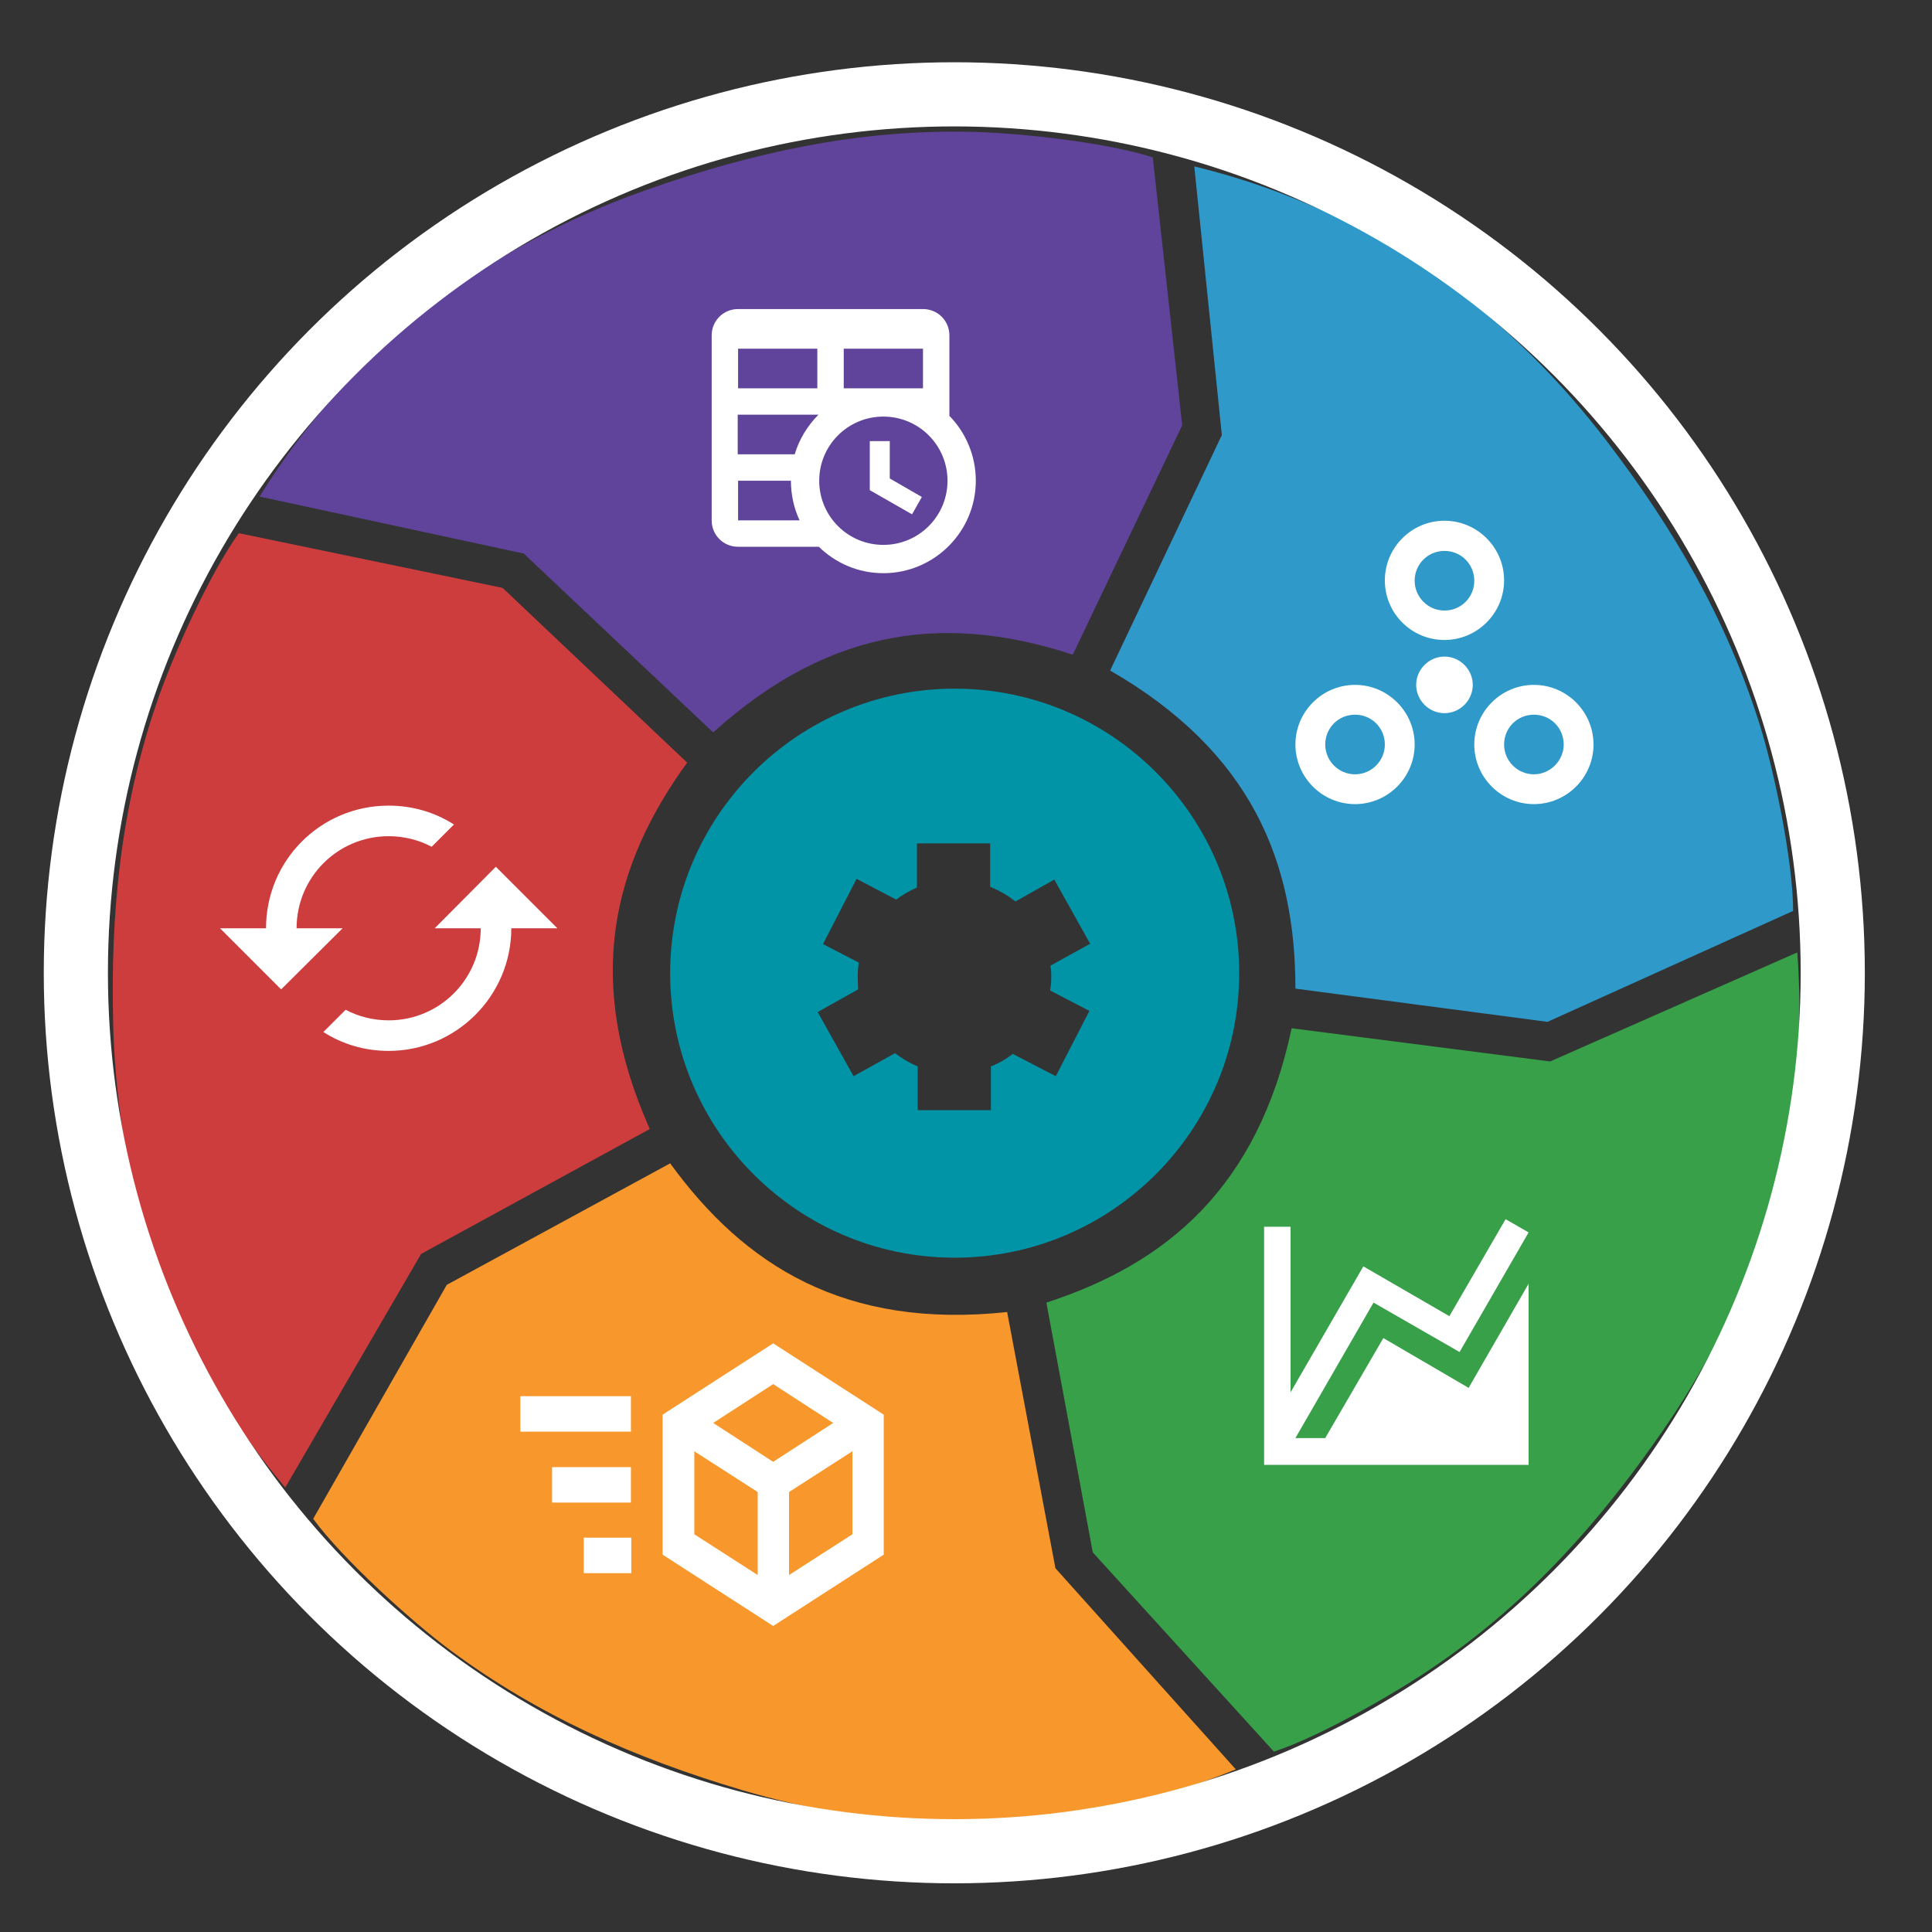 <?xml version="1.0" encoding="utf-8"?>
<!-- Generator: Adobe Illustrator 21.1.0, SVG Export Plug-In . SVG Version: 6.00 Build 0)  -->
<svg version="1.1" xmlns="http://www.w3.org/2000/svg" xmlns:xlink="http://www.w3.org/1999/xlink" x="0px" y="0px"
	 viewBox="0 0 512 512" style="enable-background:new 0 0 512 512;" xml:space="preserve">
<rect x="0" y="0" width="512" height="512" fill="#333333" stroke="none"/>
<style type="text/css">
	.st0{display:none;}
	.st1{display:inline;}
	.st2{fill:#0094A6;}
	.st3{fill:#2F99C9;}
	.st4{fill:#60439A;}
	.st5{fill:#CD3D3E;}
	.st6{fill:#F8982C;}
	.st7{fill:#37A048;}
	.st8{fill:none;stroke:#FFFFFF;stroke-width:17;stroke-miterlimit:10;}
	.st9{fill:#FFFFFF;}
</style>
<g id="Layer_2" class="st0">
	<g id="Layer_3" class="st1">
		<g id="Layer_4" class="st0">
		</g>
	</g>
</g>
<g id="CIRCLE">
	<path class="st2" d="M177.6,257.9c0,41.6,33.8,75.4,75.4,75.4s75.4-33.8,75.4-75.4c0-41.6-33.8-75.4-75.4-75.4
		S177.6,216.3,177.6,257.9z M227.3,258.9c0-1.3,0.1-2.6,0.3-3.8l-9.5-4.9l8.9-17.3l10.5,5.5c1.7-1.3,3.5-2.3,5.5-3.2v-11.7h19.4V235
		c2.4,1,4.7,2.3,6.7,3.9l10.3-5.8l9.5,17l-10.5,5.8c0.1,0.9,0.2,1.9,0.2,2.9c0,1.2-0.1,2.5-0.3,3.7l10.4,5.4l-8.9,17.3l-11.4-5.9
		c-1.8,1.4-3.7,2.5-5.8,3.3v11.6h-19.4v-11.6c-2.2-0.9-4.2-2.1-6-3.5l-11,6.1l-9.5-17l10.7-6C227.4,261.2,227.3,260.1,227.3,258.9z"
		/>
	<path class="st3" d="M425.5,116.5c-21.2-27.6-55.3-59.3-109-72.4l7.3,71.2l-29.6,62.4c37.5,21.6,49.1,50.8,49.1,84.3l66.8,8.8
		l65.1-29.4c0-13.2-5.1-37.5-8.9-49.5C457.6,164.3,443.6,140.1,425.5,116.5z"/>
	<path class="st4" d="M171.4,50.3c-32.8,11.6-73.5,34.2-102.6,81.3l70,15.1l50.2,47.4c32.1-29,63.5-31,95.3-20.6l29-60.8l-7.8-71
		c-12.6-4.1-37.2-6.7-49.8-6.8C226.8,34.5,199.5,40.4,171.4,50.3z"/>
	<path class="st5" d="M30,271.5c0.9,34.8,9.9,80.5,45.6,122.7l36-61.9l60.6-33.1c-17.6-39.5-9.8-69.9,9.9-97.1l-48.9-46.3
		l-69.9-14.5c-7.8,10.7-17.9,33.3-21.9,45.3C32.1,213.9,29.2,241.7,30,271.5z"/>
	<path class="st6" d="M196.7,474.4c33.3,9.9,79.6,15.5,130.8-5.5l-47.8-53.3l-12.8-67.9c-43,4.6-69.6-12.3-89.3-39.4l-59.2,32.2
		l-35.4,62c7.8,10.7,26.2,27.3,36.3,34.8C142.6,454.6,168.1,465.9,196.7,474.4z"/>
	<path class="st7" d="M441.1,378.5c19.7-28.6,39.3-70.9,35.2-126.1l-65.5,28.9l-68.5-8.8c-9,42.3-33.2,62.4-65,72.7l12.3,66.2
		l48,52.8c12.6-4.1,34-16.5,44.3-23.8C405.6,423.9,424.2,403.1,441.1,378.5z"/>
</g>
<g id="Layer_6">
	<circle class="st8" cx="252.9" cy="257.8" r="232.8"/>
</g>
<g id="ICONS">
	<path class="st9" d="M230.6,116.9h5.2v9.9l8.5,4.9l-2.6,4.6l-11.2-6.4V116.9 M195.6,81.9h49c3.9,0,7,3.1,7,7v21.3
		c4.3,4.4,7,10.5,7,17.2c0,13.5-11,24.5-24.5,24.5c-6.7,0-12.7-2.7-17.1-7h-21.4c-3.9,0-7-3.1-7-7v-49
		C188.6,85,191.7,81.9,195.6,81.9 M195.6,127.4v10.5h16.3c-1.5-3.2-2.3-6.8-2.3-10.5H195.6 M195.6,102.9h21V92.4h-21V102.9
		 M244.6,102.9V92.4h-21v10.5H244.6 M195.6,120.4h15c1.2-4,3.4-7.6,6.3-10.5h-21.4V120.4 M234.1,110.4c-9.4,0-17,7.6-17,17l0,0
		c0,9.4,7.6,17,17,17c9.4,0,17-7.6,17-17l0,0C251.1,118,243.5,110.4,234.1,110.4z"/>
	<path class="st9" d="M406.5,205.2c-4.4,0-7.9-3.6-7.9-7.9c0-4.4,3.5-7.9,7.9-7.9c4.4,0,7.9,3.5,7.9,7.9
		C414.4,201.6,410.8,205.2,406.5,205.2 M406.5,181.5c-8.7,0-15.8,7.1-15.8,15.8c0,8.7,7.1,15.8,15.8,15.8s15.8-7.1,15.8-15.8
		C422.3,188.6,415.2,181.5,406.5,181.5 M382.8,174c-4.1,0-7.5,3.4-7.5,7.5s3.4,7.5,7.5,7.5s7.5-3.4,7.5-7.5S386.9,174,382.8,174
		 M359.1,205.2c-4.4,0-7.9-3.6-7.9-7.9c0-4.4,3.5-7.9,7.9-7.9c4.4,0,7.9,3.5,7.9,7.9C367,201.6,363.5,205.2,359.1,205.2
		 M359.1,181.5c-8.7,0-15.8,7.1-15.8,15.8c0,8.7,7.1,15.8,15.8,15.8c8.7,0,15.8-7.1,15.8-15.8C374.9,188.6,367.8,181.5,359.1,181.5
		 M382.8,146c4.4,0,7.9,3.5,7.9,7.9c0,4.4-3.5,7.9-7.9,7.9c-4.4,0-7.9-3.6-7.9-7.9C374.9,149.5,378.4,146,382.8,146 M382.8,169.6
		c8.7,0,15.8-7.1,15.8-15.8c0-8.7-7.1-15.8-15.8-15.8s-15.8,7.1-15.8,15.8C367,162.6,374.1,169.6,382.8,169.6z"/>
	<path class="st9" d="M204.9,356l-29.3,18.9V412l29.3,18.9l29.3-18.9v-37.1 M204.9,366.8l15.9,10.3l-15.9,10.3l-15.9-10.3
		 M137.9,370v9.4h29.3V370 M184,384.6l16.8,10.8v22L184,406.6 M225.9,384.6v22l-16.8,10.8v-22 M146.3,388.8v9.4h20.9v-9.4
		 M154.7,407.5v9.4h12.6v-9.4"/>
	<path class="st9" d="M389.2,367.8l15.9-27.6v41v7H335v-63.1h7V369l19.3-33.4l22.8,13.2l14.9-25.7l6.1,3.5l-18.3,31.7l-22.8-13.1
		l-20.7,35.9h7.9l15.4-26.5L389.2,367.8z"/>
	<path class="st9" d="M131.4,229.7L115.2,246h12.2c0,13.5-10.9,24.4-24.4,24.4c-4.1,0-8-1-11.4-2.8l-5.9,5.9c5,3.2,10.9,5,17.3,5
		c17.9,0,32.5-14.6,32.5-32.5h12.2 M78.6,246c0-13.5,10.9-24.4,24.4-24.4c4.1,0,8,1,11.4,2.8l5.9-5.9c-5-3.2-10.9-5-17.3-5
		C85,213.5,70.5,228,70.5,246H58.3l16.2,16.2L90.8,246"/>
</g>
</svg>
